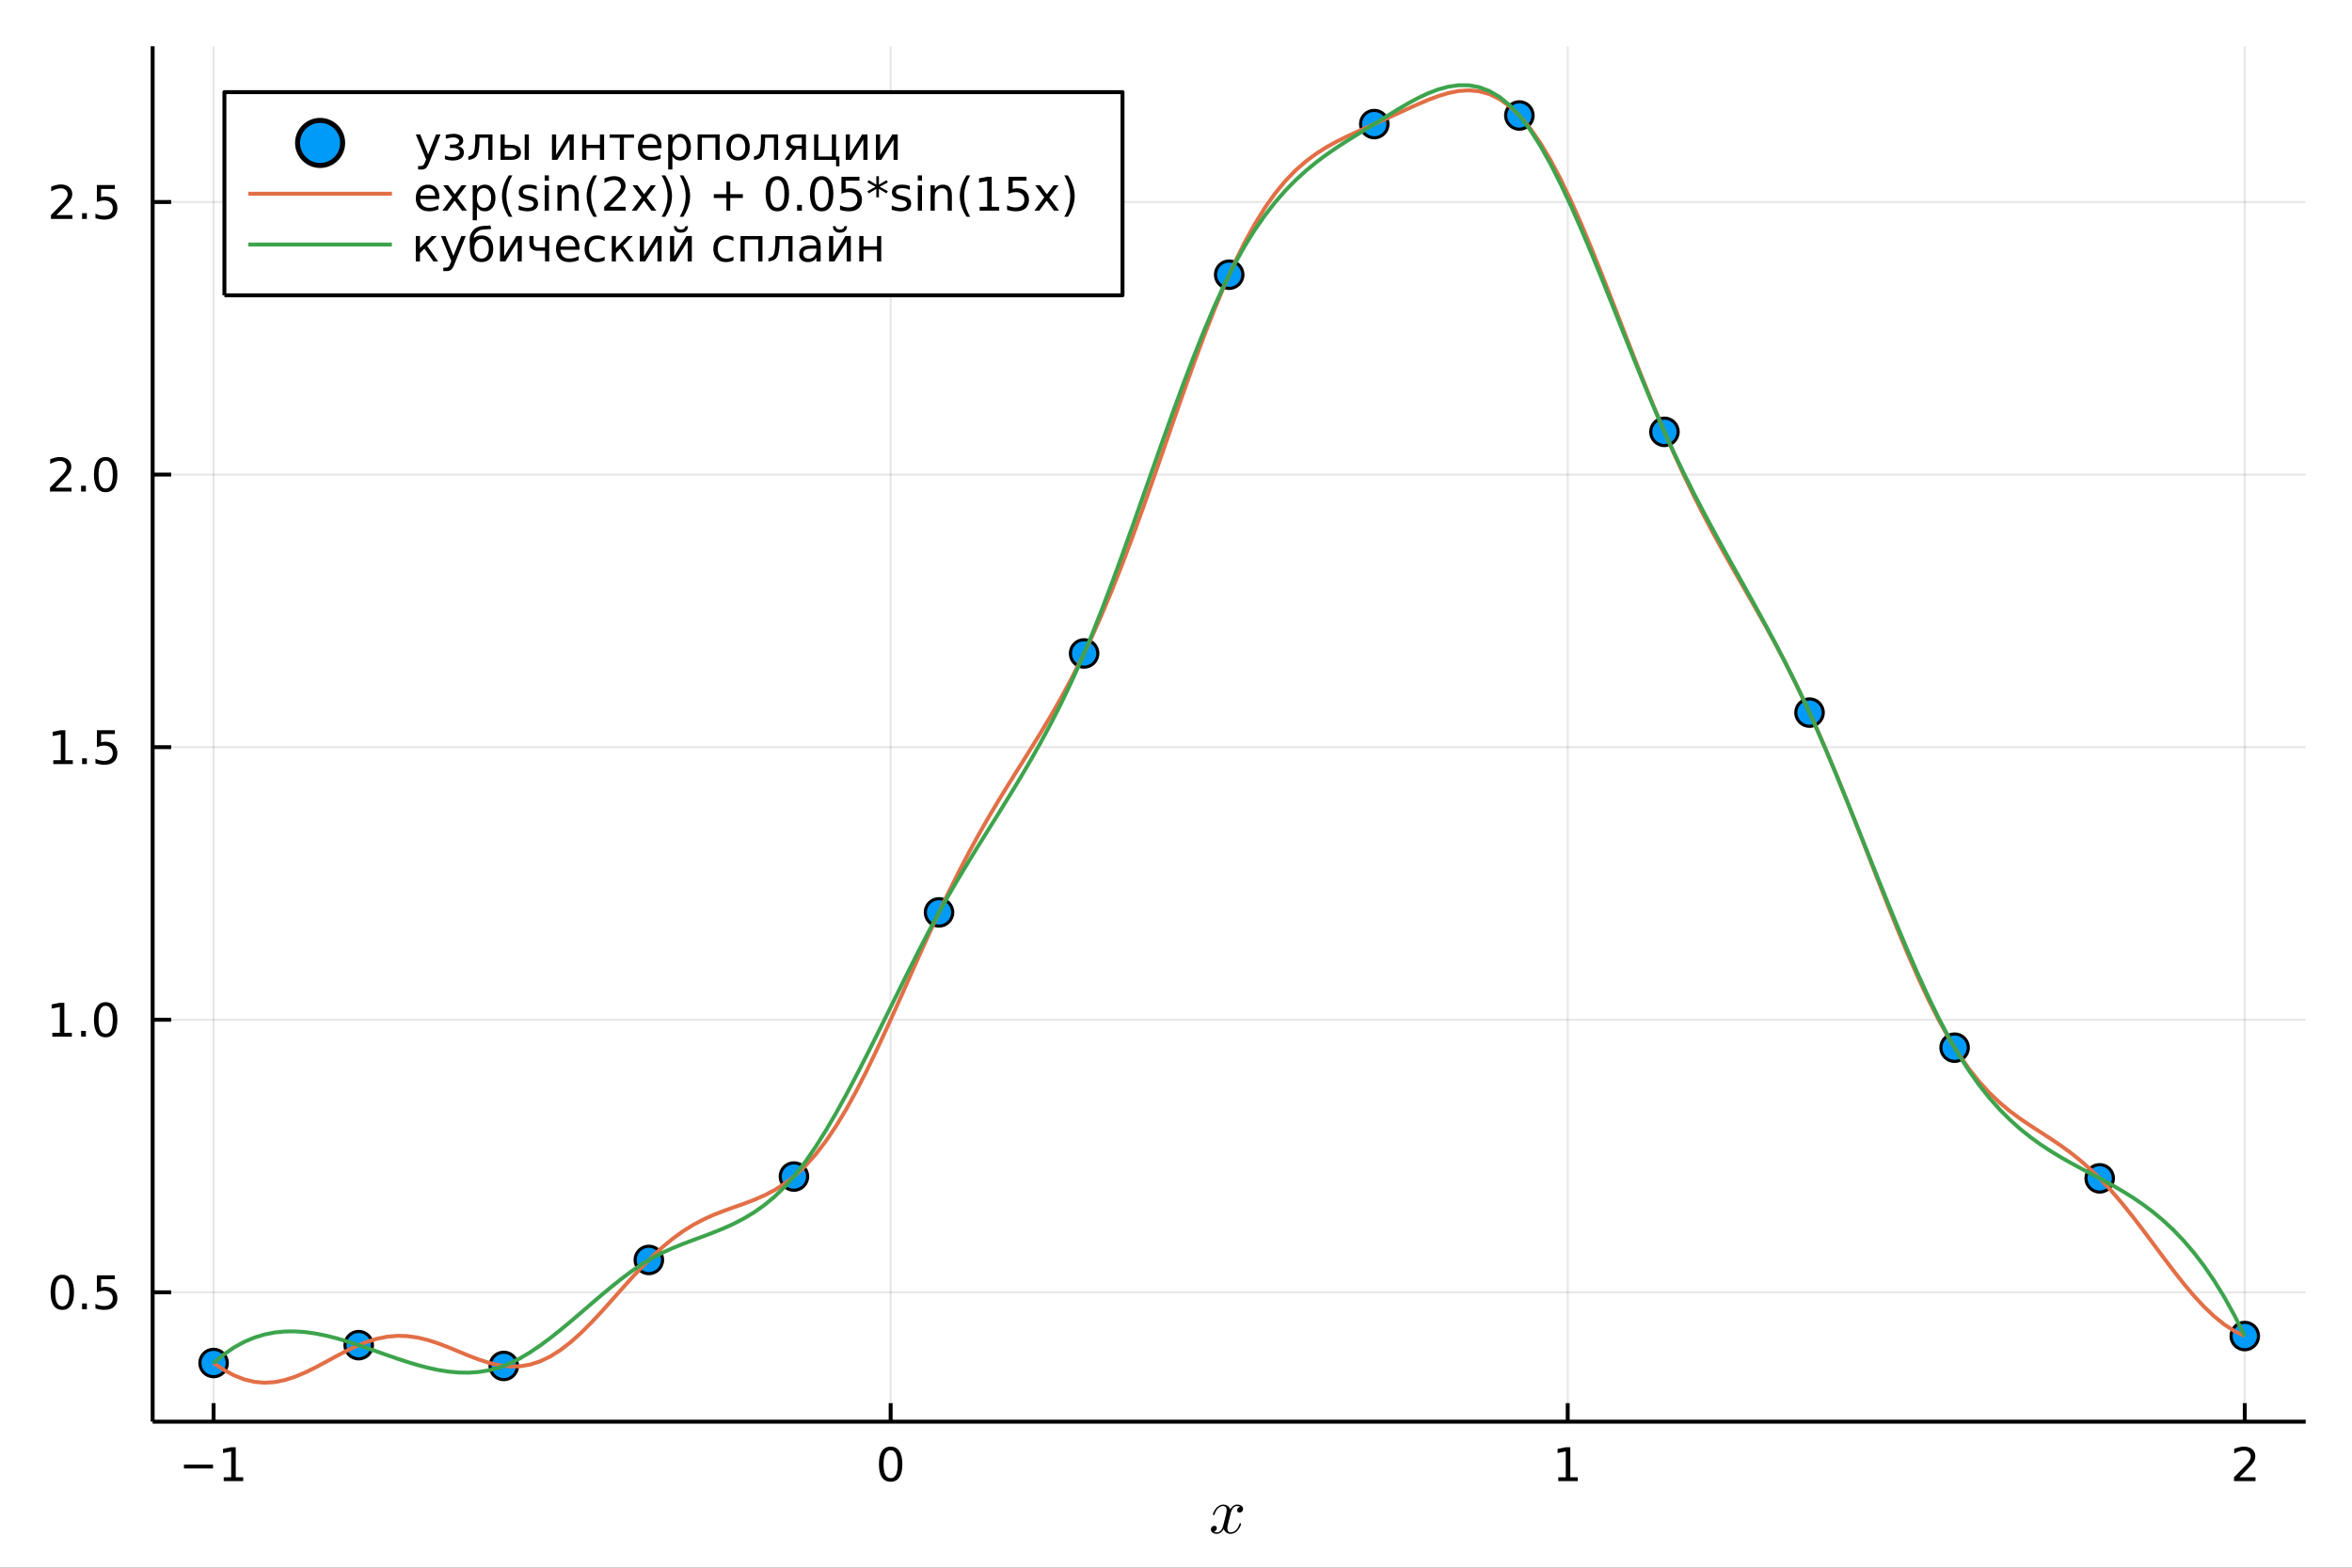 <?xml version="1.0" encoding="utf-8"?>
<svg xmlns="http://www.w3.org/2000/svg" xmlns:xlink="http://www.w3.org/1999/xlink" width="600" height="400" viewBox="0 0 2400 1600">
<rect x="0" y="0" width="2400" height="1600" fill="#333333" stroke="none"/>
<defs>
  <clipPath id="clip150">
    <rect x="0" y="0" width="2400" height="1600"/>
  </clipPath>
</defs>
<path clip-path="url(#clip150)" d="
M0 1600 L2400 1600 L2400 0 L0 0  Z
  " fill="#ffffff" fill-rule="evenodd" fill-opacity="1"/>
<defs>
  <clipPath id="clip151">
    <rect x="480" y="0" width="1681" height="1600"/>
  </clipPath>
</defs>
<defs>
  <clipPath id="clip152">
    <rect x="156" y="47" width="2198" height="1405"/>
  </clipPath>
</defs>
<path clip-path="url(#clip150)" d="
M155.765 1450.96 L2352.76 1450.96 L2352.76 47.244 L155.765 47.244  Z
  " fill="#ffffff" fill-rule="evenodd" fill-opacity="1"/>
<defs>
  <clipPath id="clip153">
    <rect x="155" y="47" width="2198" height="1405"/>
  </clipPath>
</defs>
<polyline clip-path="url(#clip153)" style="stroke:#000000; stroke-linecap:butt; stroke-linejoin:round; stroke-width:2; stroke-opacity:0.1; fill:none" points="
  217.944,1450.96 217.944,47.244 
  "/>
<polyline clip-path="url(#clip153)" style="stroke:#000000; stroke-linecap:butt; stroke-linejoin:round; stroke-width:2; stroke-opacity:0.1; fill:none" points="
  908.822,1450.96 908.822,47.244 
  "/>
<polyline clip-path="url(#clip153)" style="stroke:#000000; stroke-linecap:butt; stroke-linejoin:round; stroke-width:2; stroke-opacity:0.1; fill:none" points="
  1599.7,1450.96 1599.7,47.244 
  "/>
<polyline clip-path="url(#clip153)" style="stroke:#000000; stroke-linecap:butt; stroke-linejoin:round; stroke-width:2; stroke-opacity:0.1; fill:none" points="
  2290.58,1450.96 2290.58,47.244 
  "/>
<polyline clip-path="url(#clip150)" style="stroke:#000000; stroke-linecap:butt; stroke-linejoin:round; stroke-width:4; stroke-opacity:1; fill:none" points="
  155.765,1450.96 2352.76,1450.96 
  "/>
<polyline clip-path="url(#clip150)" style="stroke:#000000; stroke-linecap:butt; stroke-linejoin:round; stroke-width:4; stroke-opacity:1; fill:none" points="
  217.944,1450.96 217.944,1432.06 
  "/>
<polyline clip-path="url(#clip150)" style="stroke:#000000; stroke-linecap:butt; stroke-linejoin:round; stroke-width:4; stroke-opacity:1; fill:none" points="
  908.822,1450.96 908.822,1432.06 
  "/>
<polyline clip-path="url(#clip150)" style="stroke:#000000; stroke-linecap:butt; stroke-linejoin:round; stroke-width:4; stroke-opacity:1; fill:none" points="
  1599.7,1450.96 1599.7,1432.06 
  "/>
<polyline clip-path="url(#clip150)" style="stroke:#000000; stroke-linecap:butt; stroke-linejoin:round; stroke-width:4; stroke-opacity:1; fill:none" points="
  2290.58,1450.96 2290.58,1432.06 
  "/>
<path clip-path="url(#clip150)" d="M187.701 1494.8 L217.377 1494.8 L217.377 1498.74 L187.701 1498.74 L187.701 1494.8 Z" fill="#000000" fill-rule="evenodd" fill-opacity="1" /><path clip-path="url(#clip150)" d="M228.279 1507.7 L235.918 1507.7 L235.918 1481.33 L227.608 1483 L227.608 1478.74 L235.872 1477.07 L240.548 1477.07 L240.548 1507.7 L248.187 1507.7 L248.187 1511.63 L228.279 1511.63 L228.279 1507.7 Z" fill="#000000" fill-rule="evenodd" fill-opacity="1" /><path clip-path="url(#clip150)" d="M908.822 1480.15 Q905.21 1480.15 903.382 1483.72 Q901.576 1487.26 901.576 1494.39 Q901.576 1501.49 903.382 1505.06 Q905.21 1508.6 908.822 1508.6 Q912.456 1508.6 914.261 1505.06 Q916.09 1501.49 916.09 1494.39 Q916.09 1487.26 914.261 1483.72 Q912.456 1480.15 908.822 1480.15 M908.822 1476.45 Q914.632 1476.45 917.687 1481.05 Q920.766 1485.64 920.766 1494.39 Q920.766 1503.11 917.687 1507.72 Q914.632 1512.3 908.822 1512.3 Q903.011 1512.3 899.933 1507.72 Q896.877 1503.11 896.877 1494.39 Q896.877 1485.64 899.933 1481.05 Q903.011 1476.45 908.822 1476.45 Z" fill="#000000" fill-rule="evenodd" fill-opacity="1" /><path clip-path="url(#clip150)" d="M1590.08 1507.7 L1597.72 1507.7 L1597.72 1481.33 L1589.41 1483 L1589.41 1478.74 L1597.67 1477.07 L1602.35 1477.07 L1602.35 1507.7 L1609.99 1507.7 L1609.99 1511.63 L1590.08 1511.63 L1590.08 1507.7 Z" fill="#000000" fill-rule="evenodd" fill-opacity="1" /><path clip-path="url(#clip150)" d="M2285.23 1507.7 L2301.55 1507.7 L2301.55 1511.63 L2279.6 1511.63 L2279.6 1507.7 Q2282.27 1504.94 2286.85 1500.31 Q2291.46 1495.66 2292.64 1494.32 Q2294.88 1491.79 2295.76 1490.06 Q2296.66 1488.3 2296.66 1486.61 Q2296.66 1483.85 2294.72 1482.12 Q2292.8 1480.38 2289.7 1480.38 Q2287.5 1480.38 2285.04 1481.15 Q2282.61 1481.91 2279.84 1483.46 L2279.84 1478.74 Q2282.66 1477.6 2285.11 1477.03 Q2287.57 1476.45 2289.6 1476.45 Q2294.98 1476.45 2298.17 1479.13 Q2301.36 1481.82 2301.36 1486.31 Q2301.36 1488.44 2300.55 1490.36 Q2299.77 1492.26 2297.66 1494.85 Q2297.08 1495.52 2293.98 1498.74 Q2290.88 1501.93 2285.23 1507.7 Z" fill="#000000" fill-rule="evenodd" fill-opacity="1" /><path clip-path="url(#clip150)" d="M1268.43 1539.92 Q1268.43 1541.72 1267.31 1542.75 Q1266.18 1543.75 1264.89 1543.75 Q1263.67 1543.75 1263.02 1543.04 Q1262.38 1542.33 1262.38 1541.43 Q1262.38 1540.21 1263.28 1539.14 Q1264.18 1538.08 1265.54 1537.85 Q1264.21 1537.02 1262.25 1537.02 Q1260.96 1537.02 1259.83 1537.69 Q1258.74 1538.37 1258.06 1539.24 Q1257.42 1540.11 1256.84 1541.37 Q1256.29 1542.59 1256.07 1543.33 Q1255.87 1544.04 1255.71 1544.81 L1253.46 1553.83 Q1252.36 1558.11 1252.36 1559.63 Q1252.36 1561.49 1253.26 1562.75 Q1254.17 1563.97 1255.97 1563.97 Q1256.68 1563.97 1257.48 1563.78 Q1258.29 1563.55 1259.32 1562.98 Q1260.38 1562.36 1261.32 1561.46 Q1262.28 1560.53 1263.22 1558.95 Q1264.15 1557.37 1264.76 1555.34 Q1264.96 1554.63 1265.6 1554.63 Q1266.4 1554.63 1266.4 1555.28 Q1266.4 1555.83 1265.95 1556.98 Q1265.54 1558.11 1264.6 1559.59 Q1263.7 1561.04 1262.51 1562.36 Q1261.32 1563.65 1259.54 1564.55 Q1257.77 1565.46 1255.84 1565.46 Q1253.07 1565.46 1251.24 1563.97 Q1249.4 1562.49 1248.72 1560.43 Q1248.56 1560.72 1248.34 1561.11 Q1248.11 1561.49 1247.44 1562.36 Q1246.79 1563.2 1246.05 1563.84 Q1245.31 1564.46 1244.15 1564.94 Q1243.02 1565.46 1241.8 1565.46 Q1240.25 1565.46 1238.87 1565 Q1237.52 1564.55 1236.55 1563.52 Q1235.58 1562.49 1235.58 1561.08 Q1235.58 1559.5 1236.65 1558.4 Q1237.74 1557.27 1239.22 1557.27 Q1240.16 1557.27 1240.9 1557.82 Q1241.67 1558.37 1241.67 1559.56 Q1241.67 1560.88 1240.77 1561.88 Q1239.87 1562.88 1238.58 1563.14 Q1239.9 1563.97 1241.86 1563.97 Q1243.99 1563.97 1245.66 1562.11 Q1247.34 1560.24 1248.14 1557.11 Q1250.14 1549.61 1250.91 1546.26 Q1251.69 1542.88 1251.69 1541.43 Q1251.69 1540.08 1251.33 1539.14 Q1250.98 1538.21 1250.37 1537.79 Q1249.79 1537.34 1249.24 1537.18 Q1248.72 1537.02 1248.14 1537.02 Q1247.18 1537.02 1246.08 1537.4 Q1245.02 1537.79 1243.73 1538.69 Q1242.48 1539.56 1241.28 1541.37 Q1240.09 1543.17 1239.29 1545.65 Q1239.13 1546.39 1238.42 1546.39 Q1237.65 1546.36 1237.65 1545.71 Q1237.65 1545.17 1238.06 1544.04 Q1238.51 1542.88 1239.42 1541.43 Q1240.35 1539.98 1241.54 1538.69 Q1242.77 1537.37 1244.54 1536.47 Q1246.34 1535.57 1248.27 1535.57 Q1249.14 1535.57 1249.98 1535.76 Q1250.85 1535.92 1251.88 1536.41 Q1252.94 1536.89 1253.88 1537.95 Q1254.81 1539.01 1255.39 1540.56 Q1255.78 1539.82 1256.29 1539.11 Q1256.84 1538.4 1257.68 1537.53 Q1258.55 1536.63 1259.74 1536.12 Q1260.96 1535.57 1262.31 1535.57 Q1263.64 1535.57 1264.92 1535.92 Q1266.21 1536.24 1267.31 1537.31 Q1268.43 1538.34 1268.43 1539.92 Z" fill="#000000" fill-rule="evenodd" fill-opacity="1" /><polyline clip-path="url(#clip153)" style="stroke:#000000; stroke-linecap:butt; stroke-linejoin:round; stroke-width:2; stroke-opacity:0.1; fill:none" points="
  155.765,1318.93 2352.76,1318.93 
  "/>
<polyline clip-path="url(#clip153)" style="stroke:#000000; stroke-linecap:butt; stroke-linejoin:round; stroke-width:2; stroke-opacity:0.1; fill:none" points="
  155.765,1040.74 2352.76,1040.74 
  "/>
<polyline clip-path="url(#clip153)" style="stroke:#000000; stroke-linecap:butt; stroke-linejoin:round; stroke-width:2; stroke-opacity:0.1; fill:none" points="
  155.765,762.553 2352.76,762.553 
  "/>
<polyline clip-path="url(#clip153)" style="stroke:#000000; stroke-linecap:butt; stroke-linejoin:round; stroke-width:2; stroke-opacity:0.1; fill:none" points="
  155.765,484.363 2352.76,484.363 
  "/>
<polyline clip-path="url(#clip153)" style="stroke:#000000; stroke-linecap:butt; stroke-linejoin:round; stroke-width:2; stroke-opacity:0.1; fill:none" points="
  155.765,206.173 2352.76,206.173 
  "/>
<polyline clip-path="url(#clip150)" style="stroke:#000000; stroke-linecap:butt; stroke-linejoin:round; stroke-width:4; stroke-opacity:1; fill:none" points="
  155.765,1450.96 155.765,47.244 
  "/>
<polyline clip-path="url(#clip150)" style="stroke:#000000; stroke-linecap:butt; stroke-linejoin:round; stroke-width:4; stroke-opacity:1; fill:none" points="
  155.765,1318.93 174.663,1318.93 
  "/>
<polyline clip-path="url(#clip150)" style="stroke:#000000; stroke-linecap:butt; stroke-linejoin:round; stroke-width:4; stroke-opacity:1; fill:none" points="
  155.765,1040.74 174.663,1040.74 
  "/>
<polyline clip-path="url(#clip150)" style="stroke:#000000; stroke-linecap:butt; stroke-linejoin:round; stroke-width:4; stroke-opacity:1; fill:none" points="
  155.765,762.553 174.663,762.553 
  "/>
<polyline clip-path="url(#clip150)" style="stroke:#000000; stroke-linecap:butt; stroke-linejoin:round; stroke-width:4; stroke-opacity:1; fill:none" points="
  155.765,484.363 174.663,484.363 
  "/>
<polyline clip-path="url(#clip150)" style="stroke:#000000; stroke-linecap:butt; stroke-linejoin:round; stroke-width:4; stroke-opacity:1; fill:none" points="
  155.765,206.173 174.663,206.173 
  "/>
<path clip-path="url(#clip150)" d="M63.585 1304.73 Q59.974 1304.73 58.145 1308.3 Q56.339 1311.84 56.339 1318.97 Q56.339 1326.07 58.145 1329.64 Q59.974 1333.18 63.585 1333.18 Q67.219 1333.18 69.024 1329.64 Q70.853 1326.07 70.853 1318.97 Q70.853 1311.84 69.024 1308.3 Q67.219 1304.73 63.585 1304.73 M63.585 1301.03 Q69.395 1301.03 72.45 1305.63 Q75.529 1310.22 75.529 1318.97 Q75.529 1327.69 72.45 1332.3 Q69.395 1336.88 63.585 1336.88 Q57.775 1336.88 54.696 1332.3 Q51.64 1327.69 51.64 1318.97 Q51.64 1310.22 54.696 1305.63 Q57.775 1301.03 63.585 1301.03 Z" fill="#000000" fill-rule="evenodd" fill-opacity="1" /><path clip-path="url(#clip150)" d="M83.747 1330.33 L88.631 1330.33 L88.631 1336.21 L83.747 1336.21 L83.747 1330.33 Z" fill="#000000" fill-rule="evenodd" fill-opacity="1" /><path clip-path="url(#clip150)" d="M98.862 1301.65 L117.219 1301.65 L117.219 1305.59 L103.145 1305.59 L103.145 1314.06 Q104.163 1313.71 105.182 1313.55 Q106.2 1313.37 107.219 1313.37 Q113.006 1313.37 116.385 1316.54 Q119.765 1319.71 119.765 1325.13 Q119.765 1330.7 116.293 1333.81 Q112.82 1336.88 106.501 1336.88 Q104.325 1336.88 102.057 1336.51 Q99.811 1336.14 97.404 1335.4 L97.404 1330.7 Q99.487 1331.84 101.709 1332.39 Q103.932 1332.95 106.408 1332.95 Q110.413 1332.95 112.751 1330.84 Q115.089 1328.74 115.089 1325.13 Q115.089 1321.51 112.751 1319.41 Q110.413 1317.3 106.408 1317.3 Q104.534 1317.3 102.659 1317.72 Q100.807 1318.13 98.862 1319.01 L98.862 1301.65 Z" fill="#000000" fill-rule="evenodd" fill-opacity="1" /><path clip-path="url(#clip150)" d="M53.4 1054.09 L61.038 1054.09 L61.038 1027.72 L52.728 1029.39 L52.728 1025.13 L60.992 1023.46 L65.668 1023.46 L65.668 1054.09 L73.307 1054.09 L73.307 1058.02 L53.4 1058.02 L53.4 1054.09 Z" fill="#000000" fill-rule="evenodd" fill-opacity="1" /><path clip-path="url(#clip150)" d="M82.751 1052.14 L87.635 1052.14 L87.635 1058.02 L82.751 1058.02 L82.751 1052.14 Z" fill="#000000" fill-rule="evenodd" fill-opacity="1" /><path clip-path="url(#clip150)" d="M107.821 1026.54 Q104.209 1026.54 102.381 1030.11 Q100.575 1033.65 100.575 1040.78 Q100.575 1047.88 102.381 1051.45 Q104.209 1054.99 107.821 1054.99 Q111.455 1054.99 113.26 1051.45 Q115.089 1047.88 115.089 1040.78 Q115.089 1033.65 113.26 1030.11 Q111.455 1026.54 107.821 1026.54 M107.821 1022.84 Q113.631 1022.84 116.686 1027.44 Q119.765 1032.03 119.765 1040.78 Q119.765 1049.5 116.686 1054.11 Q113.631 1058.69 107.821 1058.69 Q102.01 1058.69 98.932 1054.11 Q95.876 1049.5 95.876 1040.78 Q95.876 1032.03 98.932 1027.44 Q102.01 1022.84 107.821 1022.84 Z" fill="#000000" fill-rule="evenodd" fill-opacity="1" /><path clip-path="url(#clip150)" d="M54.395 775.898 L62.034 775.898 L62.034 749.532 L53.724 751.199 L53.724 746.94 L61.987 745.273 L66.663 745.273 L66.663 775.898 L74.302 775.898 L74.302 779.833 L54.395 779.833 L54.395 775.898 Z" fill="#000000" fill-rule="evenodd" fill-opacity="1" /><path clip-path="url(#clip150)" d="M83.747 773.953 L88.631 773.953 L88.631 779.833 L83.747 779.833 L83.747 773.953 Z" fill="#000000" fill-rule="evenodd" fill-opacity="1" /><path clip-path="url(#clip150)" d="M98.862 745.273 L117.219 745.273 L117.219 749.208 L103.145 749.208 L103.145 757.68 Q104.163 757.333 105.182 757.171 Q106.2 756.986 107.219 756.986 Q113.006 756.986 116.385 760.157 Q119.765 763.329 119.765 768.745 Q119.765 774.324 116.293 777.426 Q112.82 780.504 106.501 780.504 Q104.325 780.504 102.057 780.134 Q99.811 779.764 97.404 779.023 L97.404 774.324 Q99.487 775.458 101.709 776.014 Q103.932 776.569 106.408 776.569 Q110.413 776.569 112.751 774.463 Q115.089 772.356 115.089 768.745 Q115.089 765.134 112.751 763.028 Q110.413 760.921 106.408 760.921 Q104.534 760.921 102.659 761.338 Q100.807 761.754 98.862 762.634 L98.862 745.273 Z" fill="#000000" fill-rule="evenodd" fill-opacity="1" /><path clip-path="url(#clip150)" d="M56.617 497.708 L72.936 497.708 L72.936 501.643 L50.992 501.643 L50.992 497.708 Q53.654 494.953 58.237 490.324 Q62.844 485.671 64.025 484.328 Q66.27 481.805 67.149 480.069 Q68.052 478.31 68.052 476.62 Q68.052 473.865 66.108 472.129 Q64.186 470.393 61.085 470.393 Q58.886 470.393 56.432 471.157 Q54.001 471.921 51.224 473.472 L51.224 468.75 Q54.048 467.615 56.501 467.037 Q58.955 466.458 60.992 466.458 Q66.362 466.458 69.557 469.143 Q72.751 471.828 72.751 476.319 Q72.751 478.449 71.941 480.37 Q71.154 482.268 69.048 484.861 Q68.469 485.532 65.367 488.749 Q62.265 491.944 56.617 497.708 Z" fill="#000000" fill-rule="evenodd" fill-opacity="1" /><path clip-path="url(#clip150)" d="M82.751 495.763 L87.635 495.763 L87.635 501.643 L82.751 501.643 L82.751 495.763 Z" fill="#000000" fill-rule="evenodd" fill-opacity="1" /><path clip-path="url(#clip150)" d="M107.821 470.162 Q104.209 470.162 102.381 473.726 Q100.575 477.268 100.575 484.398 Q100.575 491.504 102.381 495.069 Q104.209 498.611 107.821 498.611 Q111.455 498.611 113.26 495.069 Q115.089 491.504 115.089 484.398 Q115.089 477.268 113.26 473.726 Q111.455 470.162 107.821 470.162 M107.821 466.458 Q113.631 466.458 116.686 471.064 Q119.765 475.648 119.765 484.398 Q119.765 493.124 116.686 497.731 Q113.631 502.314 107.821 502.314 Q102.01 502.314 98.932 497.731 Q95.876 493.124 95.876 484.398 Q95.876 475.648 98.932 471.064 Q102.01 466.458 107.821 466.458 Z" fill="#000000" fill-rule="evenodd" fill-opacity="1" /><path clip-path="url(#clip150)" d="M57.612 219.518 L73.932 219.518 L73.932 223.453 L51.987 223.453 L51.987 219.518 Q54.65 216.763 59.233 212.133 Q63.839 207.481 65.02 206.138 Q67.265 203.615 68.145 201.879 Q69.048 200.12 69.048 198.43 Q69.048 195.675 67.103 193.939 Q65.182 192.203 62.08 192.203 Q59.881 192.203 57.427 192.967 Q54.997 193.731 52.219 195.282 L52.219 190.559 Q55.043 189.425 57.497 188.846 Q59.95 188.268 61.987 188.268 Q67.358 188.268 70.552 190.953 Q73.747 193.638 73.747 198.129 Q73.747 200.258 72.936 202.18 Q72.149 204.078 70.043 206.67 Q69.464 207.342 66.362 210.559 Q63.261 213.754 57.612 219.518 Z" fill="#000000" fill-rule="evenodd" fill-opacity="1" /><path clip-path="url(#clip150)" d="M83.747 217.573 L88.631 217.573 L88.631 223.453 L83.747 223.453 L83.747 217.573 Z" fill="#000000" fill-rule="evenodd" fill-opacity="1" /><path clip-path="url(#clip150)" d="M98.862 188.893 L117.219 188.893 L117.219 192.828 L103.145 192.828 L103.145 201.3 Q104.163 200.953 105.182 200.791 Q106.2 200.606 107.219 200.606 Q113.006 200.606 116.385 203.777 Q119.765 206.948 119.765 212.365 Q119.765 217.944 116.293 221.045 Q112.82 224.124 106.501 224.124 Q104.325 224.124 102.057 223.754 Q99.811 223.383 97.404 222.643 L97.404 217.944 Q99.487 219.078 101.709 219.633 Q103.932 220.189 106.408 220.189 Q110.413 220.189 112.751 218.082 Q115.089 215.976 115.089 212.365 Q115.089 208.754 112.751 206.647 Q110.413 204.541 106.408 204.541 Q104.534 204.541 102.659 204.957 Q100.807 205.374 98.862 206.254 L98.862 188.893 Z" fill="#000000" fill-rule="evenodd" fill-opacity="1" /><circle clip-path="url(#clip153)" cx="217.944" cy="1391.1" r="14" fill="#009af9" fill-rule="evenodd" fill-opacity="1" stroke="#000000" stroke-opacity="1" stroke-width="3.2"/>
<circle clip-path="url(#clip153)" cx="365.989" cy="1372.87" r="14" fill="#009af9" fill-rule="evenodd" fill-opacity="1" stroke="#000000" stroke-opacity="1" stroke-width="3.2"/>
<circle clip-path="url(#clip153)" cx="514.034" cy="1394.09" r="14" fill="#009af9" fill-rule="evenodd" fill-opacity="1" stroke="#000000" stroke-opacity="1" stroke-width="3.2"/>
<circle clip-path="url(#clip153)" cx="662.08" cy="1285.9" r="14" fill="#009af9" fill-rule="evenodd" fill-opacity="1" stroke="#000000" stroke-opacity="1" stroke-width="3.2"/>
<circle clip-path="url(#clip153)" cx="810.125" cy="1200.78" r="14" fill="#009af9" fill-rule="evenodd" fill-opacity="1" stroke="#000000" stroke-opacity="1" stroke-width="3.2"/>
<circle clip-path="url(#clip153)" cx="958.17" cy="931.192" r="14" fill="#009af9" fill-rule="evenodd" fill-opacity="1" stroke="#000000" stroke-opacity="1" stroke-width="3.2"/>
<circle clip-path="url(#clip153)" cx="1106.22" cy="666.899" r="14" fill="#009af9" fill-rule="evenodd" fill-opacity="1" stroke="#000000" stroke-opacity="1" stroke-width="3.2"/>
<circle clip-path="url(#clip153)" cx="1254.26" cy="280.351" r="14" fill="#009af9" fill-rule="evenodd" fill-opacity="1" stroke="#000000" stroke-opacity="1" stroke-width="3.2"/>
<circle clip-path="url(#clip153)" cx="1402.31" cy="126.644" r="14" fill="#009af9" fill-rule="evenodd" fill-opacity="1" stroke="#000000" stroke-opacity="1" stroke-width="3.2"/>
<circle clip-path="url(#clip153)" cx="1550.35" cy="117.854" r="14" fill="#009af9" fill-rule="evenodd" fill-opacity="1" stroke="#000000" stroke-opacity="1" stroke-width="3.2"/>
<circle clip-path="url(#clip153)" cx="1698.4" cy="440.751" r="14" fill="#009af9" fill-rule="evenodd" fill-opacity="1" stroke="#000000" stroke-opacity="1" stroke-width="3.2"/>
<circle clip-path="url(#clip153)" cx="1846.44" cy="727.281" r="14" fill="#009af9" fill-rule="evenodd" fill-opacity="1" stroke="#000000" stroke-opacity="1" stroke-width="3.2"/>
<circle clip-path="url(#clip153)" cx="1994.49" cy="1069.26" r="14" fill="#009af9" fill-rule="evenodd" fill-opacity="1" stroke="#000000" stroke-opacity="1" stroke-width="3.2"/>
<circle clip-path="url(#clip153)" cx="2142.53" cy="1202.63" r="14" fill="#009af9" fill-rule="evenodd" fill-opacity="1" stroke="#000000" stroke-opacity="1" stroke-width="3.2"/>
<circle clip-path="url(#clip153)" cx="2290.58" cy="1363.58" r="14" fill="#009af9" fill-rule="evenodd" fill-opacity="1" stroke="#000000" stroke-opacity="1" stroke-width="3.2"/>
<polyline clip-path="url(#clip153)" style="stroke:#e26f46; stroke-linecap:butt; stroke-linejoin:round; stroke-width:4; stroke-opacity:1; fill:none" points="
  217.944,1391.1 228.359,1398.08 238.774,1403.71 249.19,1407.82 259.605,1410.34 270.02,1411.23 280.435,1410.56 290.851,1408.45 301.266,1405.07 311.681,1400.68 
  322.096,1395.54 332.512,1389.97 342.927,1384.29 353.342,1378.82 363.757,1373.84 374.173,1369.63 384.588,1366.38 395.003,1364.27 405.418,1363.36 415.833,1363.68 
  426.249,1365.17 436.664,1367.69 447.079,1371.07 457.494,1375.04 467.91,1379.34 478.325,1383.64 488.74,1387.63 499.155,1390.98 509.571,1393.4 519.986,1394.63 
  530.401,1394.46 540.816,1392.74 551.232,1389.38 561.647,1384.37 572.062,1377.76 582.477,1369.7 592.893,1360.35 603.308,1349.96 613.723,1338.82 624.138,1327.22 
  634.554,1315.47 644.969,1303.88 655.384,1292.73 665.799,1282.26 676.215,1272.66 686.63,1264.06 697.045,1256.53 707.46,1250.05 717.875,1244.54 728.291,1239.85 
  738.706,1235.77 749.121,1232.04 759.536,1228.36 769.952,1224.41 780.367,1219.86 790.782,1214.38 801.197,1207.69 811.613,1199.52 822.028,1189.68 832.443,1178.02 
  842.858,1164.48 853.274,1149.05 863.689,1131.81 874.104,1112.9 884.519,1092.52 894.935,1070.92 905.35,1048.4 915.765,1025.27 926.18,1001.84 936.596,978.437 
  947.011,955.332 957.426,932.777 967.841,910.965 978.257,890.031 988.672,870.041 999.087,850.991 1009.5,832.811 1019.92,815.363 1030.33,798.454 1040.75,781.845 
  1051.16,765.266 1061.58,748.428 1071.99,731.042 1082.41,712.833 1092.82,693.559 1103.24,673.021 1113.65,651.077 1124.07,627.653 1134.49,602.744 1144.9,576.423 
  1155.32,548.834 1165.73,520.188 1176.15,490.76 1186.56,460.869 1196.98,430.872 1207.39,401.143 1217.81,372.063 1228.22,343.995 1238.64,317.276 1249.05,292.198 
  1259.47,268.999 1269.88,247.851 1280.3,228.856 1290.71,212.043 1301.13,197.368 1311.54,184.723 1321.96,173.938 1332.37,164.797 1342.79,157.049 1353.21,150.424 
  1363.62,144.649 1374.04,139.462 1384.45,134.63 1394.87,129.96 1405.28,125.313 1415.7,120.608 1426.11,115.832 1436.53,111.039 1446.94,106.346 1457.36,101.934 
  1467.77,98.03 1478.19,94.903 1488.6,92.846 1499.02,92.162 1509.43,93.149 1519.85,96.081 1530.26,101.194 1540.68,108.676 1551.09,118.65 1561.51,131.173 
  1571.93,146.224 1582.34,163.709 1592.76,183.461 1603.17,205.247 1613.59,228.775 1624,253.711 1634.42,279.689 1644.83,306.332 1655.25,333.261 1665.66,360.118 
  1676.08,386.581 1686.49,412.372 1696.91,437.275 1707.32,461.141 1717.74,483.892 1728.15,505.523 1738.57,526.101 1748.98,545.757 1759.4,564.677 1769.81,583.091 
  1780.23,601.257 1790.65,619.447 1801.06,637.931 1811.48,656.959 1821.89,676.749 1832.31,697.472 1842.72,719.241 1853.14,742.107 1863.55,766.049 1873.97,790.979 
  1884.38,816.742 1894.8,843.123 1905.21,869.859 1915.63,896.646 1926.04,923.162 1936.46,949.072 1946.87,974.056 1957.29,997.813 1967.7,1020.09 1978.12,1040.67 
  1988.53,1059.41 1998.95,1076.24 2009.37,1091.16 2019.78,1104.23 2030.2,1115.61 2040.61,1125.48 2051.03,1134.1 2061.44,1141.78 2071.86,1148.82 2082.27,1155.55 
  2092.69,1162.3 2103.1,1169.35 2113.52,1176.96 2123.93,1185.34 2134.35,1194.64 2144.76,1204.92 2155.18,1216.19 2165.59,1228.39 2176.01,1241.38 2186.42,1254.96 
  2196.84,1268.9 2207.25,1282.9 2217.67,1296.67 2228.09,1309.9 2238.5,1322.28 2248.92,1333.54 2259.33,1343.45 2269.75,1351.83 2280.16,1358.55 2290.58,1363.58 
  
  "/>
<polyline clip-path="url(#clip153)" style="stroke:#3da44d; stroke-linecap:butt; stroke-linejoin:round; stroke-width:4; stroke-opacity:1; fill:none" points="
  217.944,1391.1 228.359,1382.41 238.774,1375.25 249.19,1369.52 259.605,1365.13 270.02,1361.96 280.435,1359.92 290.851,1358.92 301.266,1358.83 311.681,1359.58 
  322.096,1361.04 332.512,1363.13 342.927,1365.74 353.342,1368.77 363.757,1372.12 374.173,1375.68 384.588,1379.36 395.003,1383.05 405.418,1386.66 415.833,1390.08 
  426.249,1393.21 436.664,1395.95 447.079,1398.2 457.494,1399.85 467.91,1400.81 478.325,1400.97 488.74,1400.23 499.155,1398.5 509.571,1395.67 519.986,1391.64 
  530.401,1386.46 540.816,1380.27 551.232,1373.24 561.647,1365.51 572.062,1357.24 582.477,1348.58 592.893,1339.68 603.308,1330.71 613.723,1321.81 624.138,1313.13 
  634.554,1304.84 644.969,1297.08 655.384,1290.01 665.799,1283.78 676.215,1278.41 686.63,1273.71 697.045,1269.49 707.46,1265.56 717.875,1261.72 728.291,1257.77 
  738.706,1253.53 749.121,1248.79 759.536,1243.35 769.952,1237.03 780.367,1229.63 790.782,1220.95 801.197,1210.8 811.613,1198.99 822.028,1185.4 832.443,1170.21 
  842.858,1153.59 853.274,1135.75 863.689,1116.88 874.104,1097.16 884.519,1076.81 894.935,1056 905.35,1034.94 915.765,1013.81 926.18,992.815 936.596,972.143 
  947.011,951.99 957.426,932.549 967.841,913.963 978.257,896.126 988.672,878.855 999.087,861.967 1009.5,845.279 1019.92,828.606 1030.33,811.766 1040.75,794.576 
  1051.16,776.852 1061.58,758.41 1071.99,739.068 1082.41,718.641 1092.82,696.948 1103.24,673.804 1113.65,649.054 1124.07,622.814 1134.49,595.356 1144.9,566.953 
  1155.32,537.878 1165.73,508.404 1176.15,478.804 1186.56,449.351 1196.98,420.318 1207.39,391.978 1217.81,364.605 1228.22,338.471 1238.64,313.85 1249.05,291.014 
  1259.47,270.228 1269.88,251.544 1280.3,234.804 1290.71,219.842 1301.13,206.49 1311.54,194.582 1321.96,183.949 1332.37,174.426 1342.79,165.846 1353.21,158.04 
  1363.62,150.842 1374.04,144.085 1384.45,137.602 1394.87,131.226 1405.28,124.791 1415.7,118.26 1426.11,111.821 1436.53,105.686 1446.94,100.067 1457.36,95.174 
  1467.77,91.22 1478.19,88.415 1488.6,86.972 1499.02,87.101 1509.43,89.015 1519.85,92.925 1530.26,99.042 1540.68,107.577 1551.09,118.743 1561.51,132.648 
  1571.93,149.07 1582.34,167.721 1592.76,188.312 1603.17,210.554 1613.59,234.159 1624,258.837 1634.42,284.301 1644.83,310.261 1655.25,336.428 1665.66,362.514 
  1676.08,388.231 1686.49,413.289 1696.91,437.401 1707.32,460.324 1717.74,482.121 1728.15,502.964 1738.57,523.029 1748.98,542.489 1759.4,561.519 1769.81,580.293 
  1780.23,598.986 1790.65,617.772 1801.06,636.826 1811.48,656.322 1821.89,676.434 1832.31,697.336 1842.72,719.204 1853.14,742.194 1863.55,766.244 1873.97,791.138 
  1884.38,816.661 1894.8,842.595 1905.21,868.723 1915.63,894.828 1926.04,920.693 1936.46,946.101 1946.87,970.834 1957.29,994.677 1967.7,1017.41 1978.12,1038.82 
  1988.53,1058.69 1998.95,1076.8 2009.37,1093.1 2019.78,1107.72 2030.2,1120.8 2040.61,1132.49 2051.03,1142.92 2061.44,1152.24 2071.86,1160.59 2082.27,1168.12 
  2092.69,1174.95 2103.1,1181.25 2113.52,1187.14 2123.93,1192.77 2134.35,1198.29 2144.76,1203.83 2155.18,1209.53 2165.59,1215.55 2176.01,1222.02 2186.42,1229.08 
  2196.84,1236.87 2207.25,1245.55 2217.67,1255.24 2228.09,1266.1 2238.5,1278.25 2248.92,1291.86 2259.33,1307.05 2269.75,1323.97 2280.16,1342.77 2290.58,1363.58 
  
  "/>
<path clip-path="url(#clip150)" d="
M228.998 301.395 L1145.42 301.395 L1145.42 94.035 L228.998 94.035  Z
  " fill="#ffffff" fill-rule="evenodd" fill-opacity="1"/>
<polyline clip-path="url(#clip150)" style="stroke:#000000; stroke-linecap:butt; stroke-linejoin:round; stroke-width:4; stroke-opacity:1; fill:none" points="
  228.998,301.395 1145.42,301.395 1145.42,94.035 228.998,94.035 228.998,301.395 
  "/>
<circle clip-path="url(#clip150)" cx="326.642" cy="145.875" r="23" fill="#009af9" fill-rule="evenodd" fill-opacity="1" stroke="#000000" stroke-opacity="1" stroke-width="5.12"/>
<path clip-path="url(#clip150)" d="M438.129 165.562 Q436.323 170.192 434.61 171.604 Q432.897 173.016 430.027 173.016 L426.624 173.016 L426.624 169.451 L429.124 169.451 Q430.883 169.451 431.855 168.618 Q432.828 167.784 434.008 164.682 L434.772 162.738 L424.286 137.229 L428.8 137.229 L436.902 157.507 L445.004 137.229 L449.517 137.229 L438.129 165.562 Z" fill="#000000" fill-rule="evenodd" fill-opacity="1" /><path clip-path="url(#clip150)" d="M467.272 149.173 Q470.142 149.729 471.739 151.419 Q473.337 153.108 473.337 155.608 Q473.337 159.613 470.351 161.719 Q467.365 163.826 461.855 163.826 Q460.003 163.826 458.036 163.502 Q456.091 163.178 454.008 162.53 L454.008 158.571 Q455.652 159.428 457.619 159.868 Q459.587 160.284 461.74 160.284 Q465.235 160.284 467.179 158.988 Q469.147 157.692 469.147 155.608 Q469.147 153.571 467.411 152.345 Q465.675 151.095 462.503 151.095 L459.078 151.095 L459.078 147.576 L462.665 147.576 Q465.351 147.576 466.902 146.558 Q468.476 145.516 468.476 143.895 Q468.476 142.414 466.855 141.349 Q465.258 140.284 462.503 140.284 Q460.86 140.284 458.985 140.585 Q457.133 140.886 454.888 141.558 L454.888 137.692 Q457.156 137.136 459.124 136.858 Q461.091 136.581 462.851 136.581 Q467.388 136.581 470.003 138.409 Q472.642 140.215 472.642 143.479 Q472.642 145.632 471.253 147.136 Q469.864 148.618 467.272 149.173 Z" fill="#000000" fill-rule="evenodd" fill-opacity="1" /><path clip-path="url(#clip150)" d="M477.897 163.155 L477.897 159.613 Q482.11 158.965 483.406 156.048 Q484.98 151.951 484.98 141.465 L484.98 137.229 L502.503 137.229 L502.503 163.155 L498.244 163.155 L498.244 140.632 L489.239 140.632 L489.239 143.201 Q489.239 153.201 487.202 157.692 Q485.026 162.483 477.897 163.155 Z" fill="#000000" fill-rule="evenodd" fill-opacity="1" /><path clip-path="url(#clip150)" d="M535.397 137.229 L539.656 137.229 L539.656 163.155 L535.397 163.155 L535.397 137.229 M537.526 136.604 L537.526 136.604 M527.04 155.469 Q527.04 153.386 525.512 152.298 Q524.008 151.21 521.091 151.21 L515.026 151.21 L515.026 159.752 L521.091 159.752 Q524.008 159.752 525.512 158.664 Q527.04 157.553 527.04 155.469 M510.744 137.229 L515.026 137.229 L515.026 147.807 L521.276 147.807 Q526.23 147.807 528.892 149.706 Q531.577 151.581 531.577 155.469 Q531.577 159.358 528.892 161.256 Q526.23 163.155 521.276 163.155 L510.744 163.155 L510.744 137.229 Z" fill="#000000" fill-rule="evenodd" fill-opacity="1" /><path clip-path="url(#clip150)" d="M585.443 137.229 L585.443 163.155 L581.206 163.155 L581.206 142.345 L568.707 163.155 L563.244 163.155 L563.244 137.229 L567.48 137.229 L567.48 157.993 L579.956 137.229 L585.443 137.229 Z" fill="#000000" fill-rule="evenodd" fill-opacity="1" /><path clip-path="url(#clip150)" d="M594.054 137.229 L598.336 137.229 L598.336 147.807 L612.155 147.807 L612.155 137.229 L616.438 137.229 L616.438 163.155 L612.155 163.155 L612.155 151.21 L598.336 151.21 L598.336 163.155 L594.054 163.155 L594.054 137.229 Z" fill="#000000" fill-rule="evenodd" fill-opacity="1" /><path clip-path="url(#clip150)" d="M622.132 137.229 L646.97 137.229 L646.97 140.632 L636.646 140.632 L636.646 163.155 L632.456 163.155 L632.456 140.632 L622.132 140.632 L622.132 137.229 Z" fill="#000000" fill-rule="evenodd" fill-opacity="1" /><path clip-path="url(#clip150)" d="M675.002 149.127 L675.002 151.21 L655.419 151.21 Q655.697 155.608 658.058 157.923 Q660.442 160.215 664.678 160.215 Q667.132 160.215 669.424 159.613 Q671.738 159.011 674.007 157.807 L674.007 161.835 Q671.715 162.807 669.308 163.317 Q666.9 163.826 664.424 163.826 Q658.22 163.826 654.586 160.215 Q650.975 156.604 650.975 150.446 Q650.975 144.081 654.401 140.354 Q657.85 136.604 663.683 136.604 Q668.914 136.604 671.947 139.983 Q675.002 143.34 675.002 149.127 M670.743 147.877 Q670.697 144.382 668.775 142.298 Q666.877 140.215 663.729 140.215 Q660.164 140.215 658.012 142.229 Q655.882 144.243 655.558 147.9 L670.743 147.877 Z" fill="#000000" fill-rule="evenodd" fill-opacity="1" /><path clip-path="url(#clip150)" d="M686.113 159.266 L686.113 173.016 L681.831 173.016 L681.831 137.229 L686.113 137.229 L686.113 141.164 Q687.456 138.849 689.493 137.738 Q691.553 136.604 694.4 136.604 Q699.123 136.604 702.062 140.354 Q705.025 144.104 705.025 150.215 Q705.025 156.326 702.062 160.076 Q699.123 163.826 694.4 163.826 Q691.553 163.826 689.493 162.715 Q687.456 161.581 686.113 159.266 M700.604 150.215 Q700.604 145.516 698.66 142.854 Q696.738 140.169 693.359 140.169 Q689.979 140.169 688.035 142.854 Q686.113 145.516 686.113 150.215 Q686.113 154.914 688.035 157.599 Q689.979 160.261 693.359 160.261 Q696.738 160.261 698.66 157.599 Q700.604 154.914 700.604 150.215 Z" fill="#000000" fill-rule="evenodd" fill-opacity="1" /><path clip-path="url(#clip150)" d="M734.308 137.229 L734.308 163.155 L730.025 163.155 L730.025 140.632 L716.206 140.632 L716.206 163.155 L711.923 163.155 L711.923 137.229 L734.308 137.229 Z" fill="#000000" fill-rule="evenodd" fill-opacity="1" /><path clip-path="url(#clip150)" d="M753.127 140.215 Q749.701 140.215 747.71 142.9 Q745.719 145.562 745.719 150.215 Q745.719 154.868 747.687 157.553 Q749.678 160.215 753.127 160.215 Q756.53 160.215 758.52 157.53 Q760.511 154.844 760.511 150.215 Q760.511 145.608 758.52 142.923 Q756.53 140.215 753.127 140.215 M753.127 136.604 Q758.682 136.604 761.854 140.215 Q765.025 143.826 765.025 150.215 Q765.025 156.581 761.854 160.215 Q758.682 163.826 753.127 163.826 Q747.548 163.826 744.377 160.215 Q741.229 156.581 741.229 150.215 Q741.229 143.826 744.377 140.215 Q747.548 136.604 753.127 136.604 Z" fill="#000000" fill-rule="evenodd" fill-opacity="1" /><path clip-path="url(#clip150)" d="M769.377 163.155 L769.377 159.613 Q773.59 158.965 774.886 156.048 Q776.46 151.951 776.46 141.465 L776.46 137.229 L793.983 137.229 L793.983 163.155 L789.724 163.155 L789.724 140.632 L780.719 140.632 L780.719 143.201 Q780.719 153.201 778.682 157.692 Q776.506 162.483 769.377 163.155 Z" fill="#000000" fill-rule="evenodd" fill-opacity="1" /><path clip-path="url(#clip150)" d="M806.668 144.706 Q806.668 146.627 808.15 147.715 Q809.631 148.803 812.386 148.803 L818.127 148.803 L818.127 140.632 L812.386 140.632 Q809.631 140.632 808.15 141.696 Q806.668 142.761 806.668 144.706 M800.603 163.155 L808.52 151.789 Q805.835 151.187 804.053 149.613 Q802.27 148.016 802.27 144.706 Q802.27 140.956 804.747 139.104 Q807.247 137.229 812.27 137.229 L822.409 137.229 L822.409 163.155 L818.127 163.155 L818.127 152.206 L812.826 152.206 L805.187 163.155 L800.603 163.155 Z" fill="#000000" fill-rule="evenodd" fill-opacity="1" /><path clip-path="url(#clip150)" d="M853.126 163.155 L830.742 163.155 L830.742 137.229 L835.025 137.229 L835.025 159.752 L848.844 159.752 L848.844 137.229 L853.126 137.229 L853.126 159.752 L856.529 159.752 L856.529 169.706 L853.126 169.706 L853.126 163.155 Z" fill="#000000" fill-rule="evenodd" fill-opacity="1" /><path clip-path="url(#clip150)" d="M885.209 137.229 L885.209 163.155 L880.973 163.155 L880.973 142.345 L868.473 163.155 L863.011 163.155 L863.011 137.229 L867.247 137.229 L867.247 157.993 L879.723 137.229 L885.209 137.229 Z" fill="#000000" fill-rule="evenodd" fill-opacity="1" /><path clip-path="url(#clip150)" d="M916.02 137.229 L916.02 163.155 L911.783 163.155 L911.783 142.345 L899.283 163.155 L893.821 163.155 L893.821 137.229 L898.057 137.229 L898.057 157.993 L910.533 137.229 L916.02 137.229 Z" fill="#000000" fill-rule="evenodd" fill-opacity="1" /><polyline clip-path="url(#clip150)" style="stroke:#e26f46; stroke-linecap:butt; stroke-linejoin:round; stroke-width:4; stroke-opacity:1; fill:none" points="
  253.409,197.715 399.875,197.715 
  "/>
<path clip-path="url(#clip150)" d="M448.314 200.967 L448.314 203.05 L428.73 203.05 Q429.008 207.448 431.369 209.763 Q433.754 212.055 437.99 212.055 Q440.443 212.055 442.735 211.453 Q445.05 210.851 447.318 209.647 L447.318 213.675 Q445.027 214.647 442.619 215.157 Q440.212 215.666 437.735 215.666 Q431.531 215.666 427.897 212.055 Q424.286 208.444 424.286 202.286 Q424.286 195.921 427.712 192.194 Q431.161 188.444 436.994 188.444 Q442.226 188.444 445.258 191.823 Q448.314 195.18 448.314 200.967 M444.054 199.717 Q444.008 196.222 442.087 194.138 Q440.189 192.055 437.041 192.055 Q433.476 192.055 431.323 194.069 Q429.193 196.083 428.869 199.74 L444.054 199.717 Z" fill="#000000" fill-rule="evenodd" fill-opacity="1" /><path clip-path="url(#clip150)" d="M476.022 189.069 L466.647 201.685 L476.508 214.995 L471.485 214.995 L463.939 204.81 L456.392 214.995 L451.369 214.995 L461.439 201.43 L452.226 189.069 L457.249 189.069 L464.124 198.305 L470.999 189.069 L476.022 189.069 Z" fill="#000000" fill-rule="evenodd" fill-opacity="1" /><path clip-path="url(#clip150)" d="M486.647 211.106 L486.647 224.856 L482.364 224.856 L482.364 189.069 L486.647 189.069 L486.647 193.004 Q487.989 190.689 490.026 189.578 Q492.087 188.444 494.934 188.444 Q499.656 188.444 502.596 192.194 Q505.559 195.944 505.559 202.055 Q505.559 208.166 502.596 211.916 Q499.656 215.666 494.934 215.666 Q492.087 215.666 490.026 214.555 Q487.989 213.421 486.647 211.106 M501.137 202.055 Q501.137 197.356 499.193 194.694 Q497.272 192.009 493.892 192.009 Q490.513 192.009 488.568 194.694 Q486.647 197.356 486.647 202.055 Q486.647 206.754 488.568 209.439 Q490.513 212.101 493.892 212.101 Q497.272 212.101 499.193 209.439 Q501.137 206.754 501.137 202.055 Z" fill="#000000" fill-rule="evenodd" fill-opacity="1" /><path clip-path="url(#clip150)" d="M522.85 179.023 Q519.748 184.347 518.244 189.555 Q516.739 194.763 516.739 200.11 Q516.739 205.458 518.244 210.712 Q519.772 215.944 522.85 221.245 L519.147 221.245 Q515.674 215.805 513.938 210.55 Q512.225 205.296 512.225 200.11 Q512.225 194.948 513.938 189.717 Q515.651 184.486 519.147 179.023 L522.85 179.023 Z" fill="#000000" fill-rule="evenodd" fill-opacity="1" /><path clip-path="url(#clip150)" d="M547.642 189.833 L547.642 193.86 Q545.836 192.935 543.892 192.472 Q541.947 192.009 539.864 192.009 Q536.693 192.009 535.096 192.981 Q533.522 193.953 533.522 195.898 Q533.522 197.379 534.656 198.235 Q535.79 199.069 539.216 199.833 L540.674 200.157 Q545.211 201.129 547.109 202.911 Q549.031 204.671 549.031 207.842 Q549.031 211.453 546.16 213.559 Q543.313 215.666 538.313 215.666 Q536.23 215.666 533.961 215.249 Q531.716 214.856 529.216 214.046 L529.216 209.647 Q531.577 210.874 533.869 211.499 Q536.16 212.101 538.406 212.101 Q541.415 212.101 543.035 211.083 Q544.656 210.041 544.656 208.166 Q544.656 206.43 543.475 205.504 Q542.318 204.578 538.359 203.722 L536.878 203.374 Q532.92 202.541 531.16 200.828 Q529.401 199.092 529.401 196.083 Q529.401 192.425 531.994 190.435 Q534.586 188.444 539.355 188.444 Q541.716 188.444 543.799 188.791 Q545.883 189.138 547.642 189.833 Z" fill="#000000" fill-rule="evenodd" fill-opacity="1" /><path clip-path="url(#clip150)" d="M555.813 189.069 L560.072 189.069 L560.072 214.995 L555.813 214.995 L555.813 189.069 M555.813 178.976 L560.072 178.976 L560.072 184.37 L555.813 184.37 L555.813 178.976 Z" fill="#000000" fill-rule="evenodd" fill-opacity="1" /><path clip-path="url(#clip150)" d="M590.535 199.347 L590.535 214.995 L586.276 214.995 L586.276 199.485 Q586.276 195.805 584.841 193.976 Q583.406 192.148 580.535 192.148 Q577.086 192.148 575.095 194.347 Q573.105 196.546 573.105 200.342 L573.105 214.995 L568.822 214.995 L568.822 189.069 L573.105 189.069 L573.105 193.097 Q574.632 190.759 576.693 189.601 Q578.776 188.444 581.484 188.444 Q585.952 188.444 588.243 191.222 Q590.535 193.976 590.535 199.347 Z" fill="#000000" fill-rule="evenodd" fill-opacity="1" /><path clip-path="url(#clip150)" d="M609.262 179.023 Q606.16 184.347 604.655 189.555 Q603.151 194.763 603.151 200.11 Q603.151 205.458 604.655 210.712 Q606.183 215.944 609.262 221.245 L605.558 221.245 Q602.086 215.805 600.35 210.55 Q598.637 205.296 598.637 200.11 Q598.637 194.948 600.35 189.717 Q602.063 184.486 605.558 179.023 L609.262 179.023 Z" fill="#000000" fill-rule="evenodd" fill-opacity="1" /><path clip-path="url(#clip150)" d="M622.155 211.059 L638.475 211.059 L638.475 214.995 L616.53 214.995 L616.53 211.059 Q619.192 208.305 623.776 203.675 Q628.382 199.022 629.563 197.68 Q631.808 195.157 632.688 193.421 Q633.59 191.661 633.59 189.972 Q633.59 187.217 631.646 185.481 Q629.725 183.745 626.623 183.745 Q624.424 183.745 621.97 184.509 Q619.54 185.273 616.762 186.823 L616.762 182.101 Q619.586 180.967 622.04 180.388 Q624.493 179.81 626.53 179.81 Q631.901 179.81 635.095 182.495 Q638.29 185.18 638.29 189.671 Q638.29 191.8 637.479 193.722 Q636.692 195.62 634.586 198.212 Q634.007 198.884 630.905 202.101 Q627.803 205.296 622.155 211.059 Z" fill="#000000" fill-rule="evenodd" fill-opacity="1" /><path clip-path="url(#clip150)" d="M669.238 189.069 L659.863 201.685 L669.725 214.995 L664.701 214.995 L657.155 204.81 L649.609 214.995 L644.586 214.995 L654.655 201.43 L645.442 189.069 L650.465 189.069 L657.34 198.305 L664.215 189.069 L669.238 189.069 Z" fill="#000000" fill-rule="evenodd" fill-opacity="1" /><path clip-path="url(#clip150)" d="M675.072 179.023 L678.775 179.023 Q682.248 184.486 683.961 189.717 Q685.697 194.948 685.697 200.11 Q685.697 205.296 683.961 210.55 Q682.248 215.805 678.775 221.245 L675.072 221.245 Q678.15 215.944 679.655 210.712 Q681.183 205.458 681.183 200.11 Q681.183 194.763 679.655 189.555 Q678.15 184.347 675.072 179.023 Z" fill="#000000" fill-rule="evenodd" fill-opacity="1" /><path clip-path="url(#clip150)" d="M693.567 179.023 L697.271 179.023 Q700.743 184.486 702.456 189.717 Q704.192 194.948 704.192 200.11 Q704.192 205.296 702.456 210.55 Q700.743 215.805 697.271 221.245 L693.567 221.245 Q696.646 215.944 698.15 210.712 Q699.678 205.458 699.678 200.11 Q699.678 194.763 698.15 189.555 Q696.646 184.347 693.567 179.023 Z" fill="#000000" fill-rule="evenodd" fill-opacity="1" /><path clip-path="url(#clip150)" d="M745.141 185.273 L745.141 198.166 L758.034 198.166 L758.034 202.101 L745.141 202.101 L745.141 214.995 L741.252 214.995 L741.252 202.101 L728.358 202.101 L728.358 198.166 L741.252 198.166 L741.252 185.273 L745.141 185.273 Z" fill="#000000" fill-rule="evenodd" fill-opacity="1" /><path clip-path="url(#clip150)" d="M793.196 183.513 Q789.585 183.513 787.756 187.078 Q785.951 190.62 785.951 197.749 Q785.951 204.856 787.756 208.421 Q789.585 211.962 793.196 211.962 Q796.83 211.962 798.636 208.421 Q800.465 204.856 800.465 197.749 Q800.465 190.62 798.636 187.078 Q796.83 183.513 793.196 183.513 M793.196 179.81 Q799.006 179.81 802.062 184.416 Q805.14 188.999 805.14 197.749 Q805.14 206.476 802.062 211.083 Q799.006 215.666 793.196 215.666 Q787.386 215.666 784.307 211.083 Q781.252 206.476 781.252 197.749 Q781.252 188.999 784.307 184.416 Q787.386 179.81 793.196 179.81 Z" fill="#000000" fill-rule="evenodd" fill-opacity="1" /><path clip-path="url(#clip150)" d="M813.358 209.115 L818.242 209.115 L818.242 214.995 L813.358 214.995 L813.358 209.115 Z" fill="#000000" fill-rule="evenodd" fill-opacity="1" /><path clip-path="url(#clip150)" d="M838.427 183.513 Q834.816 183.513 832.988 187.078 Q831.182 190.62 831.182 197.749 Q831.182 204.856 832.988 208.421 Q834.816 211.962 838.427 211.962 Q842.062 211.962 843.867 208.421 Q845.696 204.856 845.696 197.749 Q845.696 190.62 843.867 187.078 Q842.062 183.513 838.427 183.513 M838.427 179.81 Q844.237 179.81 847.293 184.416 Q850.372 188.999 850.372 197.749 Q850.372 206.476 847.293 211.083 Q844.237 215.666 838.427 215.666 Q832.617 215.666 829.538 211.083 Q826.483 206.476 826.483 197.749 Q826.483 188.999 829.538 184.416 Q832.617 179.81 838.427 179.81 Z" fill="#000000" fill-rule="evenodd" fill-opacity="1" /><path clip-path="url(#clip150)" d="M858.636 180.435 L876.992 180.435 L876.992 184.37 L862.918 184.37 L862.918 192.842 Q863.936 192.495 864.955 192.333 Q865.973 192.148 866.992 192.148 Q872.779 192.148 876.159 195.319 Q879.538 198.49 879.538 203.907 Q879.538 209.485 876.066 212.587 Q872.594 215.666 866.274 215.666 Q864.098 215.666 861.83 215.296 Q859.585 214.925 857.177 214.184 L857.177 209.485 Q859.261 210.62 861.483 211.175 Q863.705 211.731 866.182 211.731 Q870.186 211.731 872.524 209.624 Q874.862 207.518 874.862 203.907 Q874.862 200.296 872.524 198.189 Q870.186 196.083 866.182 196.083 Q864.307 196.083 862.432 196.499 Q860.58 196.916 858.636 197.796 L858.636 180.435 Z" fill="#000000" fill-rule="evenodd" fill-opacity="1" /><path clip-path="url(#clip150)" d="M905.973 186.129 L897.663 190.62 L905.973 195.134 L904.631 197.402 L896.853 192.703 L896.853 201.43 L894.214 201.43 L894.214 192.703 L886.436 197.402 L885.094 195.134 L893.404 190.62 L885.094 186.129 L886.436 183.837 L894.214 188.536 L894.214 179.81 L896.853 179.81 L896.853 188.536 L904.631 183.837 L905.973 186.129 Z" fill="#000000" fill-rule="evenodd" fill-opacity="1" /><path clip-path="url(#clip150)" d="M928.381 189.833 L928.381 193.86 Q926.575 192.935 924.631 192.472 Q922.686 192.009 920.603 192.009 Q917.432 192.009 915.834 192.981 Q914.26 193.953 914.26 195.898 Q914.26 197.379 915.395 198.235 Q916.529 199.069 919.955 199.833 L921.413 200.157 Q925.95 201.129 927.848 202.911 Q929.769 204.671 929.769 207.842 Q929.769 211.453 926.899 213.559 Q924.052 215.666 919.052 215.666 Q916.969 215.666 914.7 215.249 Q912.455 214.856 909.955 214.046 L909.955 209.647 Q912.316 210.874 914.607 211.499 Q916.899 212.101 919.144 212.101 Q922.154 212.101 923.774 211.083 Q925.394 210.041 925.394 208.166 Q925.394 206.43 924.214 205.504 Q923.057 204.578 919.098 203.722 L917.617 203.374 Q913.658 202.541 911.899 200.828 Q910.14 199.092 910.14 196.083 Q910.14 192.425 912.732 190.435 Q915.325 188.444 920.094 188.444 Q922.455 188.444 924.538 188.791 Q926.621 189.138 928.381 189.833 Z" fill="#000000" fill-rule="evenodd" fill-opacity="1" /><path clip-path="url(#clip150)" d="M936.552 189.069 L940.811 189.069 L940.811 214.995 L936.552 214.995 L936.552 189.069 M936.552 178.976 L940.811 178.976 L940.811 184.37 L936.552 184.37 L936.552 178.976 Z" fill="#000000" fill-rule="evenodd" fill-opacity="1" /><path clip-path="url(#clip150)" d="M971.274 199.347 L971.274 214.995 L967.015 214.995 L967.015 199.485 Q967.015 195.805 965.579 193.976 Q964.144 192.148 961.274 192.148 Q957.825 192.148 955.834 194.347 Q953.843 196.546 953.843 200.342 L953.843 214.995 L949.561 214.995 L949.561 189.069 L953.843 189.069 L953.843 193.097 Q955.371 190.759 957.431 189.601 Q959.515 188.444 962.223 188.444 Q966.691 188.444 968.982 191.222 Q971.274 193.976 971.274 199.347 Z" fill="#000000" fill-rule="evenodd" fill-opacity="1" /><path clip-path="url(#clip150)" d="M990.001 179.023 Q986.899 184.347 985.394 189.555 Q983.89 194.763 983.89 200.11 Q983.89 205.458 985.394 210.712 Q986.922 215.944 990.001 221.245 L986.297 221.245 Q982.825 215.805 981.089 210.55 Q979.376 205.296 979.376 200.11 Q979.376 194.948 981.089 189.717 Q982.802 184.486 986.297 179.023 L990.001 179.023 Z" fill="#000000" fill-rule="evenodd" fill-opacity="1" /><path clip-path="url(#clip150)" d="M999.676 211.059 L1007.32 211.059 L1007.32 184.694 L999.005 186.361 L999.005 182.101 L1007.27 180.435 L1011.94 180.435 L1011.94 211.059 L1019.58 211.059 L1019.58 214.995 L999.676 214.995 L999.676 211.059 Z" fill="#000000" fill-rule="evenodd" fill-opacity="1" /><path clip-path="url(#clip150)" d="M1029.07 180.435 L1047.43 180.435 L1047.43 184.37 L1033.36 184.37 L1033.36 192.842 Q1034.38 192.495 1035.39 192.333 Q1036.41 192.148 1037.43 192.148 Q1043.22 192.148 1046.6 195.319 Q1049.98 198.49 1049.98 203.907 Q1049.98 209.485 1046.5 212.587 Q1043.03 215.666 1036.71 215.666 Q1034.54 215.666 1032.27 215.296 Q1030.02 214.925 1027.62 214.184 L1027.62 209.485 Q1029.7 210.62 1031.92 211.175 Q1034.14 211.731 1036.62 211.731 Q1040.63 211.731 1042.96 209.624 Q1045.3 207.518 1045.3 203.907 Q1045.3 200.296 1042.96 198.189 Q1040.63 196.083 1036.62 196.083 Q1034.75 196.083 1032.87 196.499 Q1031.02 196.916 1029.07 197.796 L1029.07 180.435 Z" fill="#000000" fill-rule="evenodd" fill-opacity="1" /><path clip-path="url(#clip150)" d="M1080.14 189.069 L1070.76 201.685 L1080.63 214.995 L1075.6 214.995 L1068.06 204.81 L1060.51 214.995 L1055.49 214.995 L1065.56 201.43 L1056.34 189.069 L1061.37 189.069 L1068.24 198.305 L1075.12 189.069 L1080.14 189.069 Z" fill="#000000" fill-rule="evenodd" fill-opacity="1" /><path clip-path="url(#clip150)" d="M1085.97 179.023 L1089.68 179.023 Q1093.15 184.486 1094.86 189.717 Q1096.6 194.948 1096.6 200.11 Q1096.6 205.296 1094.86 210.55 Q1093.15 215.805 1089.68 221.245 L1085.97 221.245 Q1089.05 215.944 1090.56 210.712 Q1092.08 205.458 1092.08 200.11 Q1092.08 194.763 1090.56 189.555 Q1089.05 184.347 1085.97 179.023 Z" fill="#000000" fill-rule="evenodd" fill-opacity="1" /><polyline clip-path="url(#clip150)" style="stroke:#3da44d; stroke-linecap:butt; stroke-linejoin:round; stroke-width:4; stroke-opacity:1; fill:none" points="
  253.409,249.555 399.875,249.555 
  "/>
<path clip-path="url(#clip150)" d="M424.286 240.909 L428.522 240.909 L428.522 253.085 L440.536 240.909 L445.767 240.909 L435.86 250.932 L447.041 266.835 L442.272 266.835 L433.082 253.756 L428.522 258.386 L428.522 266.835 L424.286 266.835 L424.286 240.909 Z" fill="#000000" fill-rule="evenodd" fill-opacity="1" /><path clip-path="url(#clip150)" d="M463.869 269.242 Q462.064 273.872 460.351 275.284 Q458.638 276.696 455.767 276.696 L452.365 276.696 L452.365 273.131 L454.865 273.131 Q456.624 273.131 457.596 272.298 Q458.568 271.464 459.749 268.362 L460.513 266.418 L450.027 240.909 L454.54 240.909 L462.642 261.187 L470.744 240.909 L475.258 240.909 L463.869 269.242 Z" fill="#000000" fill-rule="evenodd" fill-opacity="1" /><path clip-path="url(#clip150)" d="M491.415 240.284 Q496.971 240.284 500.142 243.895 Q503.313 247.506 503.313 253.895 Q503.313 260.261 500.142 263.895 Q496.971 267.506 491.415 267.506 Q485.837 267.506 482.758 263.987 Q479.679 260.469 479.517 253.895 L479.378 248.594 Q479.263 245.839 479.263 244.89 Q479.263 241.187 480.605 238.455 Q482.712 234.173 486.346 232.321 Q490.003 230.469 496.114 230.423 Q498.938 230.4 500.188 230.006 L501.369 233.386 Q500.235 233.849 499.193 233.872 L493.406 234.265 Q490.489 234.474 488.73 235.492 Q484.124 238.201 483.684 241.742 L483.522 243.038 Q486.531 240.284 491.415 240.284 M491.415 243.895 Q487.989 243.895 485.999 246.58 Q484.008 249.242 484.008 253.895 Q484.008 258.548 485.976 261.233 Q487.966 263.895 491.415 263.895 Q494.818 263.895 496.809 261.21 Q498.8 258.524 498.8 253.895 Q498.8 249.288 496.809 246.603 Q494.818 243.895 491.415 243.895 Z" fill="#000000" fill-rule="evenodd" fill-opacity="1" /><path clip-path="url(#clip150)" d="M532.41 240.909 L532.41 266.835 L528.174 266.835 L528.174 246.025 L515.674 266.835 L510.211 266.835 L510.211 240.909 L514.448 240.909 L514.448 261.673 L526.924 240.909 L532.41 240.909 Z" fill="#000000" fill-rule="evenodd" fill-opacity="1" /><path clip-path="url(#clip150)" d="M556.16 266.835 L556.16 255.932 L548.221 255.932 Q544.679 255.932 542.318 253.733 Q540.188 251.742 540.188 247.483 L540.188 240.909 L544.447 240.909 L544.447 247.089 Q544.447 249.798 545.651 251.163 Q546.878 252.529 549.285 252.529 L556.16 252.529 L556.16 240.909 L560.42 240.909 L560.42 266.835 L556.16 266.835 Z" fill="#000000" fill-rule="evenodd" fill-opacity="1" /><path clip-path="url(#clip150)" d="M591.368 252.807 L591.368 254.89 L571.785 254.89 Q572.063 259.288 574.424 261.603 Q576.808 263.895 581.044 263.895 Q583.498 263.895 585.79 263.293 Q588.105 262.691 590.373 261.487 L590.373 265.515 Q588.081 266.487 585.674 266.997 Q583.267 267.506 580.79 267.506 Q574.586 267.506 570.952 263.895 Q567.341 260.284 567.341 254.126 Q567.341 247.761 570.767 244.034 Q574.216 240.284 580.049 240.284 Q585.281 240.284 588.313 243.663 Q591.368 247.02 591.368 252.807 M587.109 251.557 Q587.063 248.062 585.142 245.978 Q583.244 243.895 580.095 243.895 Q576.531 243.895 574.378 245.909 Q572.248 247.923 571.924 251.58 L587.109 251.557 Z" fill="#000000" fill-rule="evenodd" fill-opacity="1" /><path clip-path="url(#clip150)" d="M617.016 241.904 L617.016 245.886 Q615.211 244.89 613.382 244.404 Q611.577 243.895 609.725 243.895 Q605.581 243.895 603.29 246.534 Q600.998 249.15 600.998 253.895 Q600.998 258.64 603.29 261.279 Q605.581 263.895 609.725 263.895 Q611.577 263.895 613.382 263.409 Q615.211 262.899 617.016 261.904 L617.016 265.839 Q615.234 266.673 613.313 267.089 Q611.415 267.506 609.262 267.506 Q603.405 267.506 599.956 263.825 Q596.507 260.145 596.507 253.895 Q596.507 247.552 599.98 243.918 Q603.475 240.284 609.54 240.284 Q611.507 240.284 613.382 240.701 Q615.257 241.094 617.016 241.904 Z" fill="#000000" fill-rule="evenodd" fill-opacity="1" /><path clip-path="url(#clip150)" d="M624.262 240.909 L628.498 240.909 L628.498 253.085 L640.512 240.909 L645.743 240.909 L635.836 250.932 L647.016 266.835 L642.248 266.835 L633.058 253.756 L628.498 258.386 L628.498 266.835 L624.262 266.835 L624.262 240.909 Z" fill="#000000" fill-rule="evenodd" fill-opacity="1" /><path clip-path="url(#clip150)" d="M675.095 240.909 L675.095 266.835 L670.859 266.835 L670.859 246.025 L658.359 266.835 L652.896 266.835 L652.896 240.909 L657.132 240.909 L657.132 261.673 L669.609 240.909 L675.095 240.909 Z" fill="#000000" fill-rule="evenodd" fill-opacity="1" /><path clip-path="url(#clip150)" d="M705.905 240.909 L705.905 266.835 L701.669 266.835 L701.669 246.025 L689.169 266.835 L683.706 266.835 L683.706 240.909 L687.942 240.909 L687.942 261.673 L700.419 240.909 L705.905 240.909 M687.572 230.816 L690.303 230.816 Q690.558 232.552 691.669 233.432 Q692.803 234.289 694.817 234.289 Q696.808 234.289 697.919 233.432 Q699.03 232.576 699.331 230.816 L702.062 230.816 Q701.831 234.126 700.002 235.793 Q698.173 237.46 694.817 237.46 Q691.461 237.46 689.632 235.793 Q687.803 234.126 687.572 230.816 Z" fill="#000000" fill-rule="evenodd" fill-opacity="1" /><path clip-path="url(#clip150)" d="M748.405 241.904 L748.405 245.886 Q746.599 244.89 744.77 244.404 Q742.965 243.895 741.113 243.895 Q736.97 243.895 734.678 246.534 Q732.386 249.15 732.386 253.895 Q732.386 258.64 734.678 261.279 Q736.97 263.895 741.113 263.895 Q742.965 263.895 744.77 263.409 Q746.599 262.899 748.405 261.904 L748.405 265.839 Q746.622 266.673 744.701 267.089 Q742.803 267.506 740.65 267.506 Q734.794 267.506 731.345 263.825 Q727.896 260.145 727.896 253.895 Q727.896 247.552 731.368 243.918 Q734.863 240.284 740.928 240.284 Q742.895 240.284 744.77 240.701 Q746.645 241.094 748.405 241.904 Z" fill="#000000" fill-rule="evenodd" fill-opacity="1" /><path clip-path="url(#clip150)" d="M778.034 240.909 L778.034 266.835 L773.752 266.835 L773.752 244.312 L759.932 244.312 L759.932 266.835 L755.65 266.835 L755.65 240.909 L778.034 240.909 Z" fill="#000000" fill-rule="evenodd" fill-opacity="1" /><path clip-path="url(#clip150)" d="M784.099 266.835 L784.099 263.293 Q788.312 262.645 789.608 259.728 Q791.182 255.631 791.182 245.145 L791.182 240.909 L808.705 240.909 L808.705 266.835 L804.446 266.835 L804.446 244.312 L795.441 244.312 L795.441 246.881 Q795.441 256.881 793.404 261.372 Q791.229 266.163 784.099 266.835 Z" fill="#000000" fill-rule="evenodd" fill-opacity="1" /><path clip-path="url(#clip150)" d="M828.89 253.802 Q823.728 253.802 821.738 254.983 Q819.747 256.163 819.747 259.011 Q819.747 261.279 821.228 262.622 Q822.733 263.941 825.302 263.941 Q828.844 263.941 830.974 261.441 Q833.126 258.918 833.126 254.751 L833.126 253.802 L828.89 253.802 M837.386 252.043 L837.386 266.835 L833.126 266.835 L833.126 262.899 Q831.668 265.261 829.492 266.395 Q827.316 267.506 824.168 267.506 Q820.187 267.506 817.826 265.284 Q815.488 263.038 815.488 259.288 Q815.488 254.913 818.404 252.691 Q821.344 250.469 827.154 250.469 L833.126 250.469 L833.126 250.052 Q833.126 247.113 831.182 245.515 Q829.261 243.895 825.765 243.895 Q823.543 243.895 821.437 244.427 Q819.33 244.96 817.386 246.025 L817.386 242.089 Q819.724 241.187 821.923 240.747 Q824.122 240.284 826.205 240.284 Q831.83 240.284 834.608 243.201 Q837.386 246.117 837.386 252.043 Z" fill="#000000" fill-rule="evenodd" fill-opacity="1" /><path clip-path="url(#clip150)" d="M868.196 240.909 L868.196 266.835 L863.96 266.835 L863.96 246.025 L851.46 266.835 L845.997 266.835 L845.997 240.909 L850.233 240.909 L850.233 261.673 L862.71 240.909 L868.196 240.909 M849.862 230.816 L852.594 230.816 Q852.849 232.552 853.96 233.432 Q855.094 234.289 857.108 234.289 Q859.099 234.289 860.21 233.432 Q861.321 232.576 861.622 230.816 L864.353 230.816 Q864.122 234.126 862.293 235.793 Q860.464 237.46 857.108 237.46 Q853.751 237.46 851.923 235.793 Q850.094 234.126 849.862 230.816 Z" fill="#000000" fill-rule="evenodd" fill-opacity="1" /><path clip-path="url(#clip150)" d="M876.807 240.909 L881.089 240.909 L881.089 251.487 L894.909 251.487 L894.909 240.909 L899.191 240.909 L899.191 266.835 L894.909 266.835 L894.909 254.89 L881.089 254.89 L881.089 266.835 L876.807 266.835 L876.807 240.909 Z" fill="#000000" fill-rule="evenodd" fill-opacity="1" /></svg>

